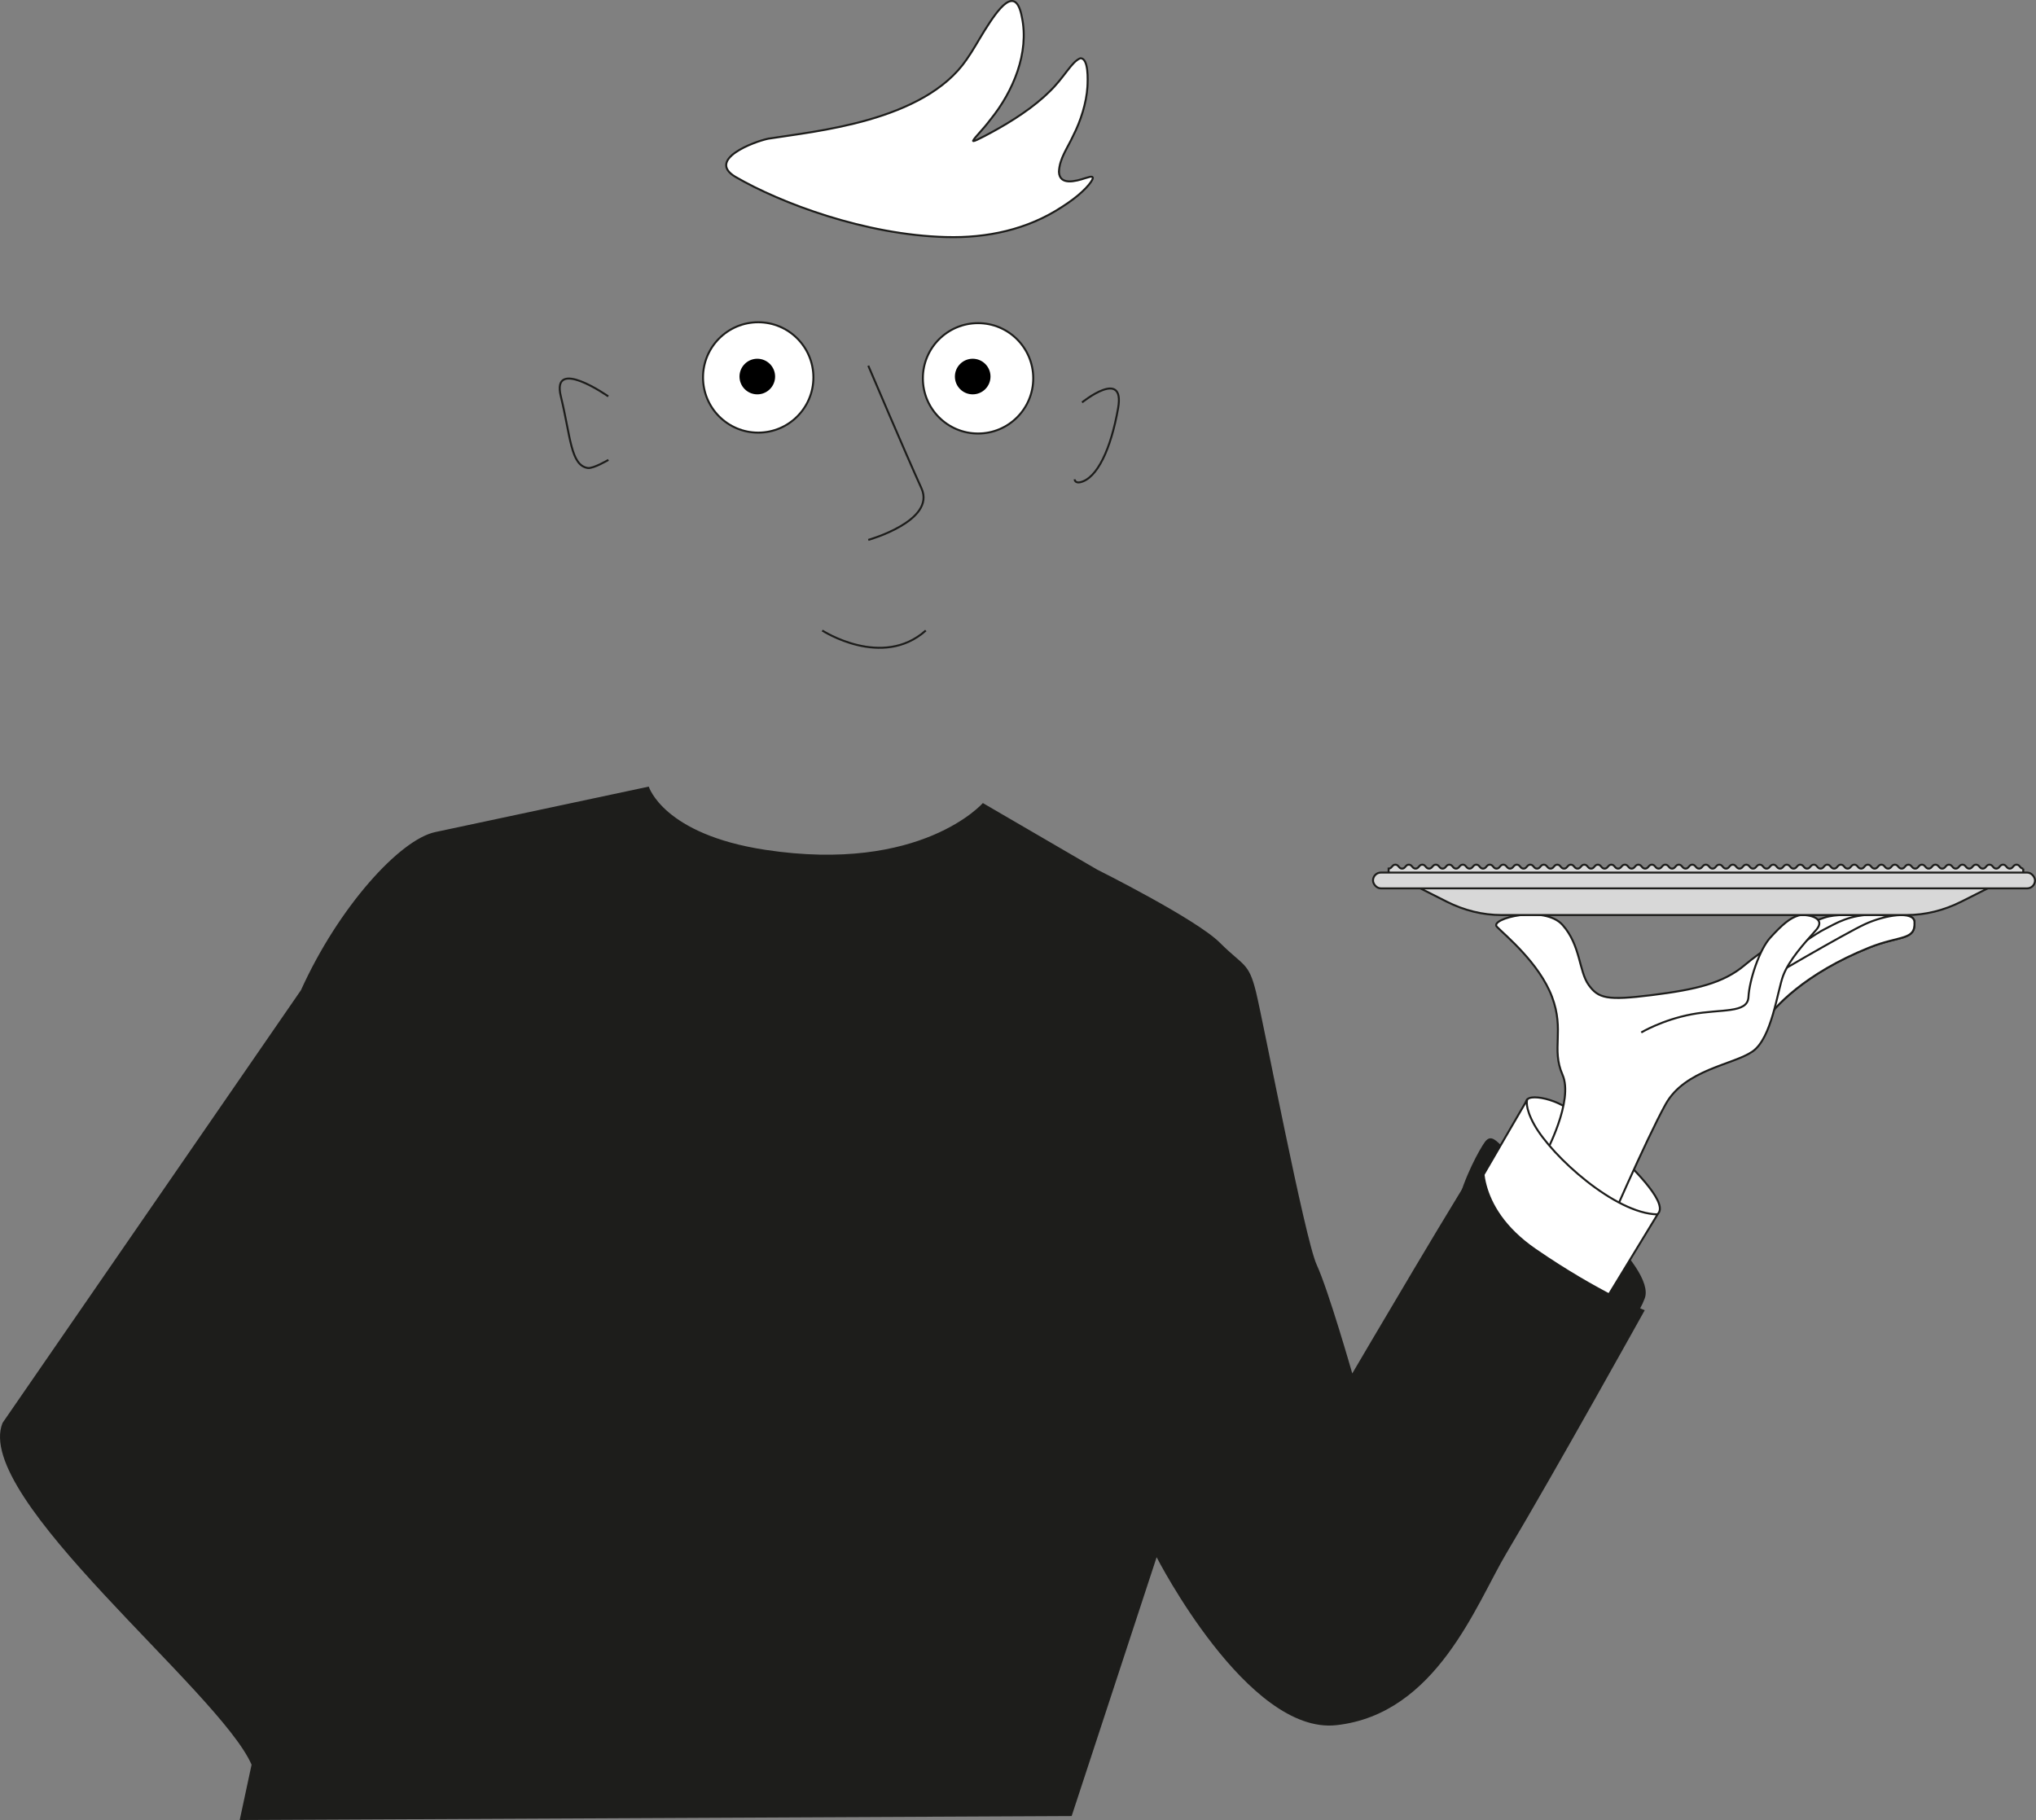 <svg id="OBJECTS" xmlns="http://www.w3.org/2000/svg" viewBox="0 0 1030.31 921.1"><rect x="0" y="0" width="1030.31" height="921.1" fill="#808080" stroke="none"/><defs><style>.cls-1{fill:#d8d8d8}.cls-1,.cls-4{stroke:#1d1d1b;stroke-miterlimit:10}.cls-5,.cls-6{stroke-width:0}.cls-4{fill:#fff}.cls-6{fill:#1d1d1b}</style></defs><circle class="cls-4" cx="383.69" cy="191.02" r="27.93"/><circle class="cls-5" cx="383.23" cy="190.57" r="9.01"/><circle class="cls-4" cx="494.94" cy="191.47" r="27.93"/><circle class="cls-5" cx="492.23" cy="190.57" r="9.01"/><path class="cls-4" d="M798.41 566.21c-5.05-8.77-24.2-13.51-25.9-9.28-7.68 19.09 35.52 54.98 53.9 58.28 42.36 7.61-28-49-28-49z"/><path d="M409.86 443.36l.58-1.07.58 1.07c.26.47.64.86 1.11 1.11l1.07.58-.97.53c-.53.29-.95.74-1.2 1.29l-.59 1.29-.59-1.29c-.25-.55-.67-1-1.2-1.29l-.97-.53 1.07-.58c.47-.26.86-.64 1.11-1.11z" fill="#fff" stroke-linecap="round" stroke-linejoin="round" stroke="#000"/><path d="M416.09 319.1s30.32 19.69 52.41 0m-29.11-134.02s19.37 45.55 26.9 62.03c7.52 16.48-26.9 26.14-26.9 26.14M307.81 200.6s-28.96-20.29-24 0c4.96 20.29 4.92 34.9 13.62 36.25 2.77.43 10.46-4.1 10.46-4.1m239.68-29.09s21.85-17.64 18.24 2.93c-3.61 20.57-10.56 35.54-19.16 37.47-2.74.61-2.84-1.47-2.84-1.47" fill="none" stroke="#1d1d1b" stroke-miterlimit="10"/><path class="cls-6" d="M821.31 662.1s5 11 11-5-44-57-58-65-18-21-23-14-31 55-4 71 74 13 74 13z"/><path class="cls-4" d="M891.74 496.98s41.94-24.63 52.12-29.31 24.64-6.85 24.95-1.06c.51 9.51-7.21 6.64-23 13-32.48 13.08-48.18 30.12-52.91 37.64-4.73 7.52-18.07 16.51-35.9 25.34-17.84 8.83-43.7 71.5-45.19 89.02-1.49 17.52-30.14-31.41-29.73-47.76 0 0 14.42-26.72 8.63-39.91-5.79-13.19 1.12-22.37-5.33-39.48-6.45-17.11-23.85-31.27-27.87-35.41s24.02-11.23 33.2-.95c9.17 10.28 8.25 23.44 13.2 30.33 4.95 6.89 9.32 8.02 31.83 5.21s36.4-6.04 47.31-15.33c7.59-6.45 26.19-19.31 40.17-23.89 6.14-2.01 13.82-1.2 17.37-1.09"/><path class="cls-4" d="M889.41 494.21s25.19-19.6 34-24c6-3 12.04-7.25 25.72-7.43 0 0 9.28.43 7.28 3.43s-40 20-40 20l-11.48 9.39"/><path class="cls-4" d="M891.74 496.98s41.94-24.63 52.12-29.31 24.64-6.85 24.95-1.06c.51 9.51-7.21 6.64-23 13-32.48 13.08-48.18 30.12-52.91 37.64"/><path class="cls-4" d="M830.55 522.53s10.63-6.38 25.52-9.19 28.32-.32 28.74-8.75c.42-8.43 5.5-23.96 11-30 6.15-6.75 10-10 14.39-11.28 3-.87 14.83.64 8.74 7.47-6.08 6.83-13.54 15.05-16.55 22.91-3 7.86-5.71 31.73-15.58 38.5-9.87 6.77-34.18 9.08-43.93 26.67-9.76 17.58-31.07 66.73-31.07 66.73l-24.4-16.39v-10.95"/><path class="cls-1" d="M1023.88 439.6c-1.71 0-1.71-2-3.43-2s-1.71 2-3.42 2-1.71-2-3.42-2-1.71 2-3.42 2-1.71-2-3.42-2-1.71 2-3.42 2-1.71-2-3.42-2-1.71 2-3.42 2-1.71-2-3.42-2-1.71 2-3.42 2-1.71-2-3.42-2-1.71 2-3.42 2-1.71-2-3.42-2-1.71 2-3.42 2-1.71-2-3.42-2-1.71 2-3.42 2-1.71-2-3.42-2-1.71 2-3.42 2-1.71-2-3.42-2-1.71 2-3.42 2-1.71-2-3.42-2-1.71 2-3.42 2-1.71-2-3.42-2-1.71 2-3.42 2-1.71-2-3.42-2-1.71 2-3.42 2-1.71-2-3.42-2-1.71 2-3.42 2-1.71-2-3.42-2-1.71 2-3.42 2-1.71-2-3.42-2-1.71 2-3.42 2-1.71-2-3.42-2-1.71 2-3.42 2-1.71-2-3.42-2-1.71 2-3.41 2-1.71-2-3.41-2-1.71 2-3.42 2-1.71-2-3.42-2-1.71 2-3.42 2-1.71-2-3.42-2-1.71 2-3.41 2-1.71-2-3.41-2-1.71 2-3.41 2-1.71-2-3.41-2-1.71 2-3.42 2-1.71-2-3.42-2-1.71 2-3.42 2-1.71-2-3.41-2-1.71 2-3.41 2-1.71-2-3.41-2-1.71 2-3.41 2-1.71-2-3.41-2-1.71 2-3.41 2-1.71-2-3.41-2-1.71 2-3.42 2-1.71-2-3.42-2-1.71 2-3.42 2-1.71-2-3.42-2-1.71 2-3.42 2-1.71-2-3.42-2-1.71 2-3.42 2-1.71-2-3.42-2-1.71 2-3.42 2-1.71-2-3.42-2-1.71 2-3.42 2-1.71-2-3.42-2-1.71 2-3.42 2-1.71-2-3.42-2-1.71 2-3.42 2-1.71-2-3.42-2-1.71 2-3.42 2-1.71-2-3.41-2-1.71 2-3.41 2-1.71-2-3.41-2-1.71 2-3.42 2-1.71-2-3.42-2-1.71 2-3.42 2-1.71-2-3.42-2-1.71 2-3.42 2-1.71-2-3.41-2-1.71 2-3.41 2-1.71-2-3.41-2-1.71 2-3.41 2-1.71-2-3.41-2-1.71 2-3.42 2-1.71-2-3.42-2-1.71 2-3.42 2-1.71-2-3.42-2-1.71 2-3.41 2-1.71-2-3.41-2-1.71 2-3.41 2-1.71-2-3.41-2-1.71 2-3.41 2v3h321.16v-3zm-59.1 23.5H759.84c-9.48 0-18.88-2.3-27.8-6.81l-17.23-8.69h295l-17.23 8.69c-8.92 4.5-18.33 6.81-27.8 6.81z"/><rect class="cls-1" x="694.81" y="441.6" width="335" height="8" rx="4" ry="4"/><path d="M838.81 614.6l-35.85 58.94s-60.87-54.13-61.06-58.47c-.19-4.34 6.17-15.99 6.17-15.99l24.74-42.48s-1.4 3.61 3.6 12.61c8.86 15.95 40.98 45.07 62.4 45.39z" fill="#fff" stroke-linecap="round" stroke-linejoin="round" stroke="#1d1d1b"/><path class="cls-6" d="M777.31 632.1c-32-22-26-48-26-48-6 7-67 111-67 111s-12-42-18-55-27-123-30.72-138.1-6.28-12.9-18.28-24.9-62.04-36.97-62.04-36.97l-57.9-33.71s-31.06 35.68-110.06 23.68c-51.72-7.86-59-32-59-32l-108 23c-17.97 3.76-49 38-68 80l-151 219c-15.38 37.71 109.71 135.68 126 173l-6 28 421-2 43-131s46 90 91 85c50.7-5.63 70.66-61.22 86-87 25-42 70-123 70-123s-23-9-55-31z"/><path class="cls-4" d="M388.85 70.18c23.31-3.74 78.66-8.53 100.25-40 3.27-4.63 6.12-9.9 9.24-14.89 6.49-10.27 15.56-23.6 18.75-6.77 3.92 18.28-4.54 37.93-15.69 51.75-4.59 6.09-8.15 9.16-8.99 11 0 .09.07.14.21.13.58-.01 2.51-.93 5.5-2.48 9.95-5.18 21.3-11.99 29.97-19.74.87-.78 1.73-1.58 2.55-2.39 7.74-7.24 11.43-15.41 15.99-17.28 4.34-.31 3.84 11.09 3.66 14.4-.5 8.2-3.44 17.35-7.12 24.57-3.09 6.76-7.01 11.64-7.29 18.49.26 7.12 8.73 4.68 13.1 3.26 1.25-.25 4.05-1.6 4.03-.08-.27 1.83-4.69 7.19-12.77 12.7-.95.66-1.94 1.31-2.96 1.96-17.47 11.44-37.92 15.75-58.56 15.16-40.74-1.04-83.61-17.12-106.67-30.53-14.48-8.74 9.42-17.72 16.68-19.24l.11-.03z"/></svg>